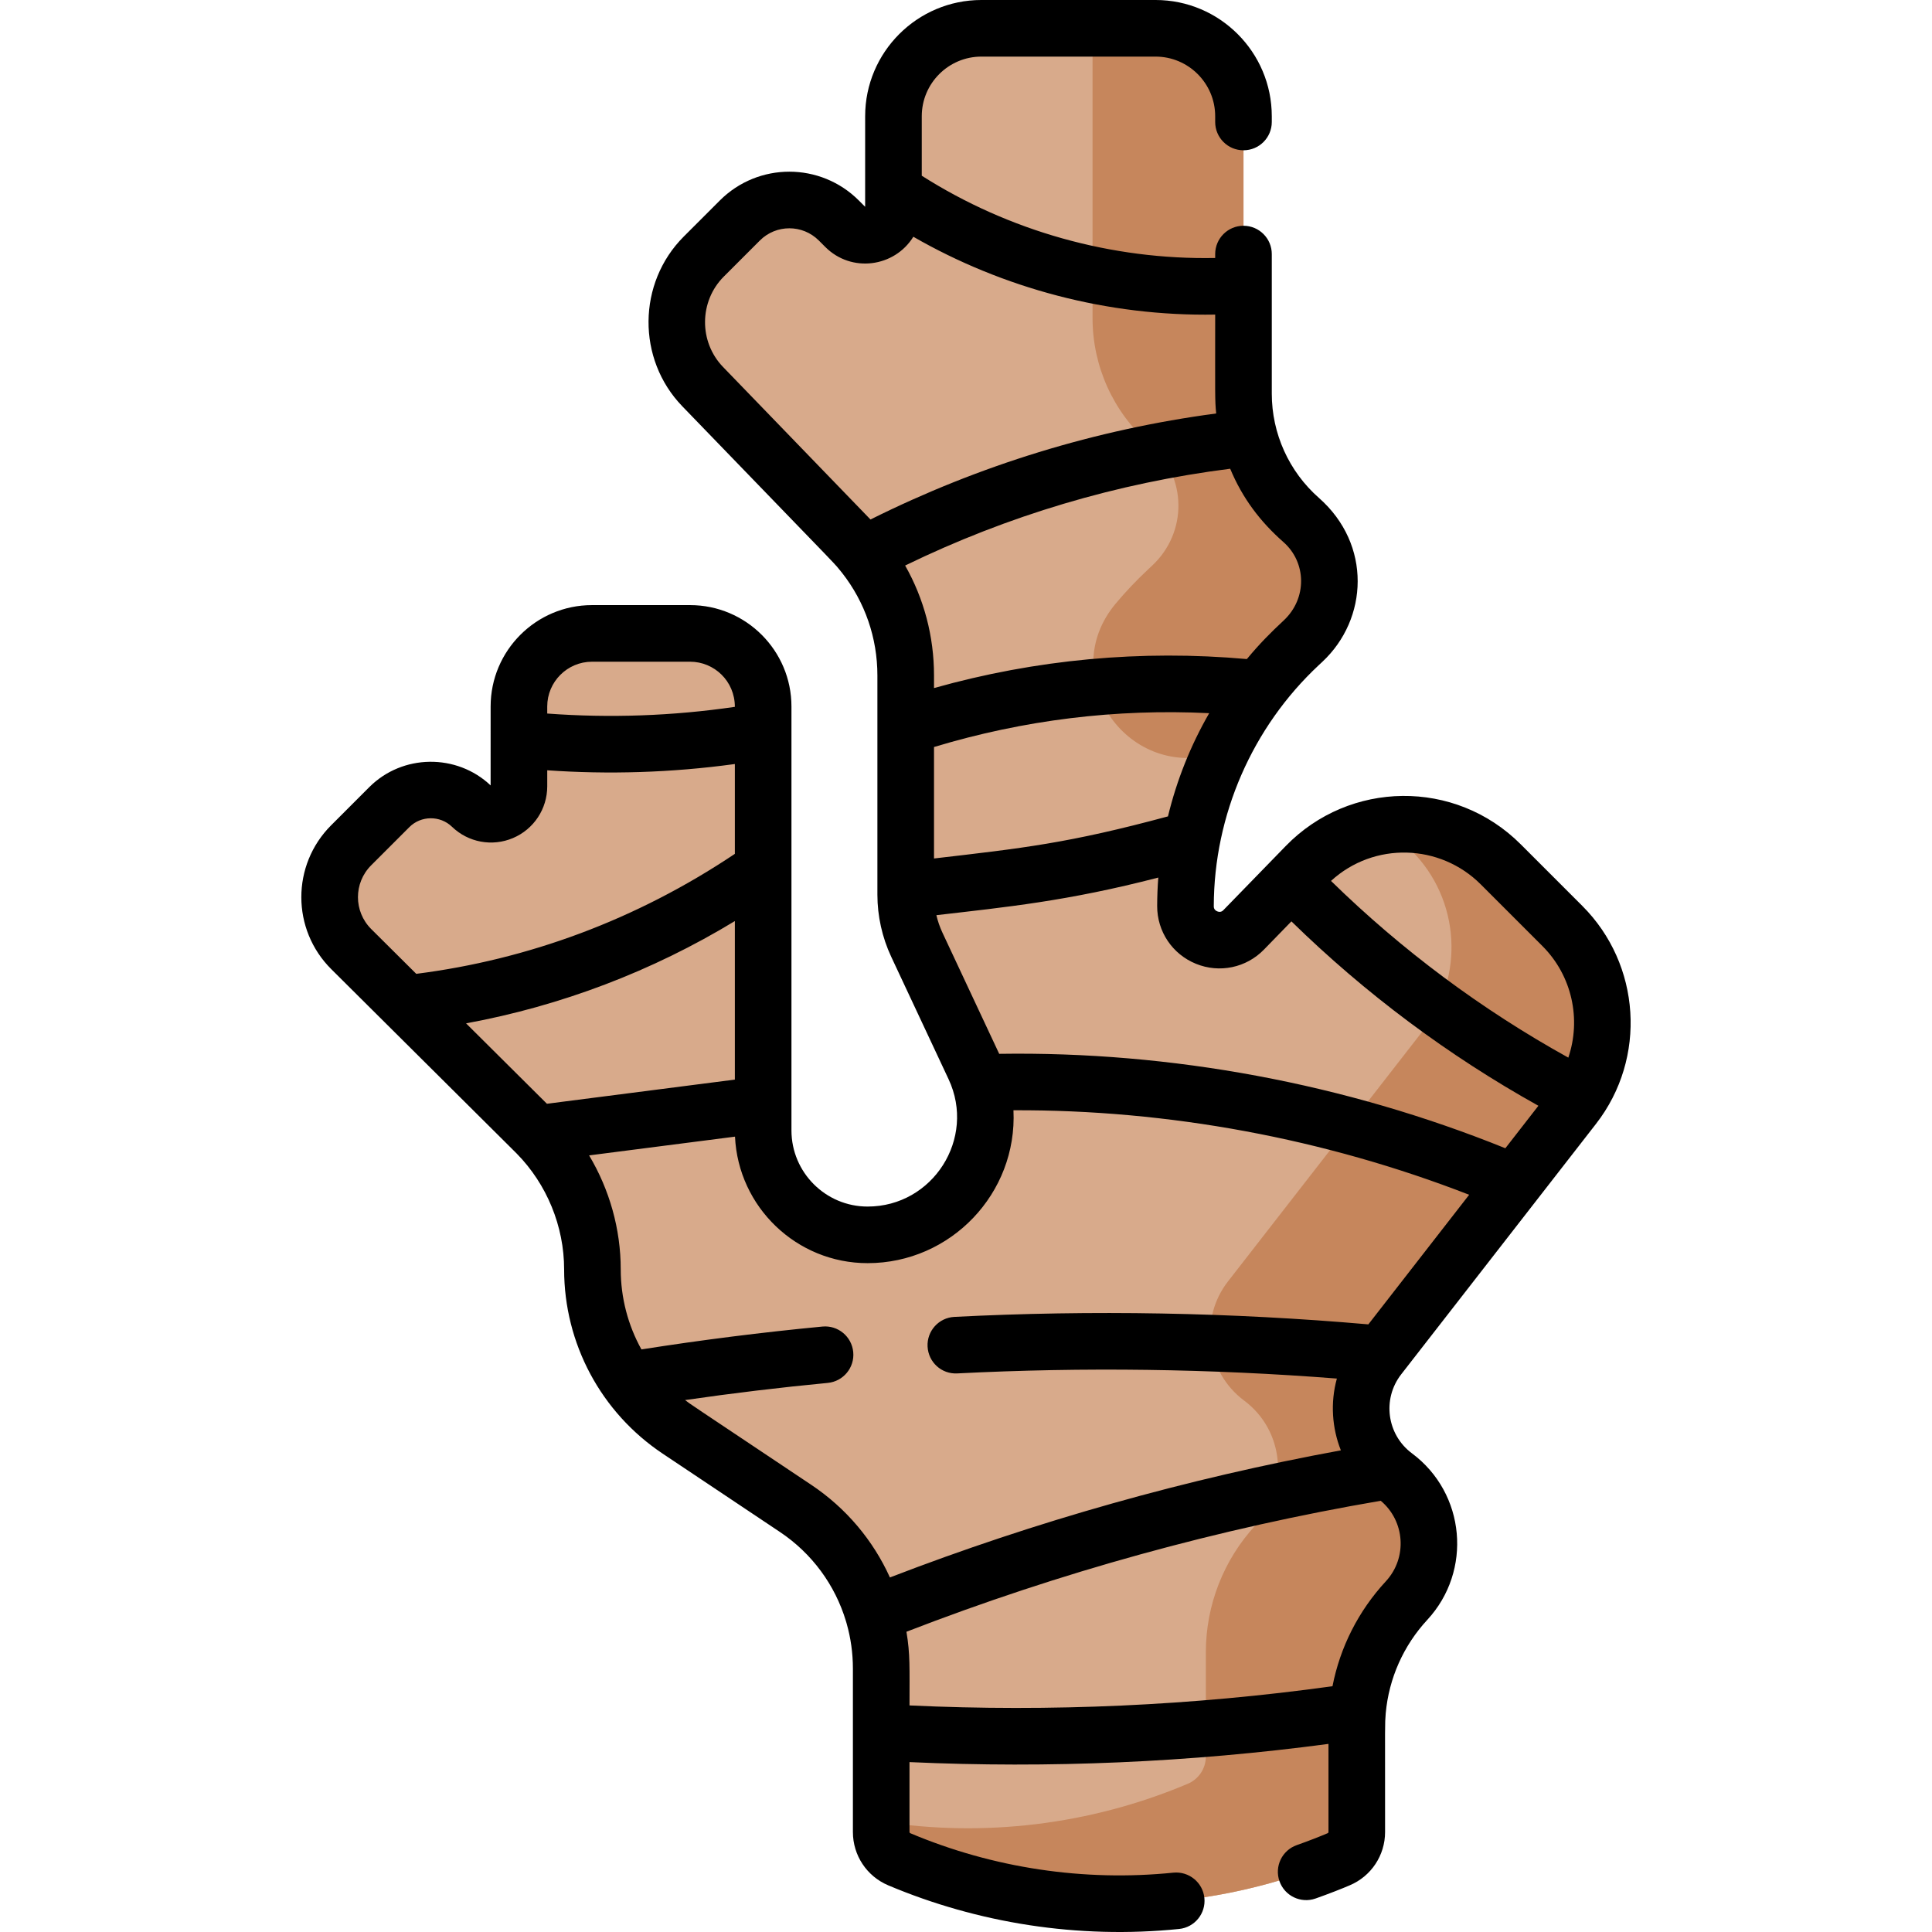 <svg id="Capa_1" enable-background="new 0 0 511.995 511.995" height="512" viewBox="0 0 511.995 511.995" width="512" xmlns="http://www.w3.org/2000/svg"><g><g><path d="m141.891 300.051c9.671 9.616 15.109 22.691 15.109 36.329 0 17.112 8.543 33.094 22.772 42.6l31.073 20.759c14.173 9.469 22.683 25.389 22.683 42.434v43.332c0 3.147 1.884 5.987 4.784 7.211 37.189 15.695 79.139 15.712 116.34.048l.118-.05c2.902-1.222 4.79-4.064 4.79-7.213v-27.649c0-12.488 4.71-24.516 13.19-33.683 8.995-9.724 7.574-25.1-3.05-33.012-10.02-7.461-11.951-21.7-4.281-31.561l51.613-66.36c11.211-14.415 9.935-34.922-2.978-47.835l-16.358-16.358c-14.28-14.28-37.481-14.119-51.561.358l-16.538 17.004c-5.633 5.791-15.452 1.792-15.435-6.287.056-26.299 10.996-51.402 30.222-69.346l.929-.867c9.457-8.826 9.24-23.541-.25-31.892l-.497-.437c-9.556-8.409-15.032-20.522-15.032-33.251v-73.52c0-12.871-10.434-23.305-23.305-23.305h-46.149c-12.871 0-23.305 10.434-23.305 23.305v24.055c0 6.661-8.053 9.997-12.763 5.287l-1.707-1.707c-7.247-7.247-18.997-7.247-26.244 0l-9.549 9.549c-9.487 9.487-9.617 24.829-.292 34.475l39.287 40.642c9.31 9.631 14.515 22.503 14.515 35.899v58.113c0 4.574 1.006 9.092 2.946 13.235l15.207 32.462c1.94 4.142 2.946 8.66 2.946 13.235 0 17.23-13.967 31.197-31.197 31.197-15.287 0-27.679-12.393-27.679-27.679v-112.346c0-10.693-8.669-19.362-19.362-19.362h-25.997c-10.693 0-19.362 8.669-19.362 19.362v21.156c0 6.529-7.84 9.857-12.537 5.322-6.105-5.894-15.807-5.809-21.808.191l-10.125 10.125c-7.601 7.601-7.584 19.931.039 27.511z" fill="#d8aa8b"/></g><g><path d="m417.032 293.236c11.211-14.415 9.935-34.922-2.978-47.835l-16.358-16.358c-8.275-8.275-19.545-11.7-30.301-10.301l6.659 6.659c12.913 12.913 14.189 33.42 2.978 47.835l-51.613 66.36c-7.67 9.861-5.738 24.099 4.281 31.561 10.624 7.912 12.045 23.288 3.05 33.012-8.479 9.167-13.19 21.196-13.19 33.683v27.649c0 3.149-1.887 5.991-4.79 7.214l-.118.05c-25.814 10.869-53.915 14.188-81.124 9.958v2.784c0 3.147 1.885 5.988 4.784 7.211 37.189 15.695 79.139 15.712 116.34.048l.118-.05c2.902-1.222 4.79-4.064 4.79-7.214v-27.649c0-12.488 4.71-24.516 13.19-33.683 8.995-9.724 7.574-25.1-3.05-33.012-10.02-7.461-11.951-21.7-4.281-31.561z" fill="#c6865c"/></g><g><path d="m289.533 10.805v73.514c0 12.73 5.476 24.846 15.032 33.257l.497.438c9.49 8.351 9.707 23.066.25 31.892l-.929.867c-3.248 3.032-6.152 6.113-8.748 9.222-15.842 18.974 2.61 46.558 26.403 39.856.433-.122.875-.239 1.326-.35 5.084-10.704 12.175-20.474 21.02-28.728l.929-.867c9.457-8.826 9.24-23.541-.25-31.892l-.501-.441c-9.553-8.409-15.028-20.52-15.028-33.247v-73.521c0-12.871-10.434-23.305-23.305-23.305h-16.929c.153 1.08.233 2.183.233 3.305z" fill="#c6865c"/></g><path d="m419.356 240.098-16.357-16.356c-17.415-17.415-45.384-16.9-62.24.431-4.68 4.812-11.944 12.281-16.539 17.005-.174.178-.701.719-1.63.341-.931-.379-.93-1.136-.929-1.384.051-24.131 10.198-47.413 27.841-63.88l.928-.866c12.139-11.331 13.139-31.075-.91-43.443-7.936-6.982-12.486-17.05-12.486-27.62 0-25.201 0-11.723 0-36.995 0-4.143-3.357-7.5-7.5-7.5s-7.5 3.357-7.5 7.5v1.037c-27.39.53-54.623-7.092-77.759-21.798v-15.765c0-8.715 7.09-15.805 15.805-15.805h46.149c8.715 0 15.805 7.09 15.805 15.805v1.524c0 4.143 3.357 7.5 7.5 7.5s7.5-3.357 7.5-7.5v-1.524c-.001-16.986-13.821-30.805-30.806-30.805h-46.149c-16.985 0-30.805 13.819-30.805 30.805l-.004 23.995-1.663-1.664c-10.186-10.184-26.665-10.183-36.851 0l-9.55 9.55c-12.301 12.301-12.472 32.483-.381 44.991 46.602 48.209 39.308 40.544 42.347 44.156 6.057 7.735 9.348 17.224 9.348 27.173v58.113c0 5.635 1.264 11.312 3.654 16.416l15.208 32.462c7.352 15.684-4.155 33.75-21.459 33.75-11.127 0-20.18-9.053-20.18-20.18 0-.102 0-110.441 0-112.346 0-14.812-12.05-26.861-26.861-26.861h-25.998c-14.812 0-26.861 12.05-26.861 26.861l-.003 20.916c-9-8.511-23.368-8.326-32.146.45l-10.124 10.126c-10.544 10.544-10.521 27.616.055 38.133 51.702 51.41 48.841 48.564 49.134 48.861 7.984 8.116 12.561 19.268 12.561 30.673 0 19.658 9.759 37.915 26.105 48.836l31.073 20.76c8.524 5.694 14.631 14.08 17.503 23.625.051.208.111.415.182.621 1.092 3.836 1.665 7.853 1.665 11.951v43.333c0 6.176 3.677 11.719 9.367 14.121 23.617 9.966 50.234 14.299 77.078 11.563 4.121-.419 7.121-4.1 6.701-8.221-.419-4.121-4.109-7.108-8.221-6.702-23.684 2.414-47.796-1.207-69.726-10.46-.121-.052-.2-.17-.2-.302v-18.537c36.995 1.693 74.271.079 111.032-4.824v23.356c0 .132-.078.249-.251.322-1.659.718-5.001 2.04-8.143 3.143-3.908 1.371-5.965 5.651-4.594 9.561 1.374 3.915 5.658 5.963 9.561 4.594 3.373-1.184 7.172-2.679 9.047-3.494 5.698-2.398 9.38-7.942 9.38-14.125 0-31.165-.077-27.905.173-31.474.834-9.224 4.674-17.903 11.022-24.766 11.974-12.945 10.164-33.515-4.076-44.12-6.655-4.957-7.933-14.392-2.841-20.941 53.974-69.392-3.64 4.68 51.613-66.359 13.594-17.478 11.86-42.289-3.594-57.743zm-26.964-5.75 16.357 16.357c7.91 7.909 10.304 19.468 6.867 29.577-22.992-12.74-44.094-28.454-62.887-46.833 11.392-10.436 28.897-9.867 39.663.899zm-144.872-36.382c23.768-7.181 48.224-10.185 72.926-8.966-4.921 8.537-8.608 17.756-10.924 27.349-26.479 7.158-38.649 8.436-62.002 11.155zm92.588-54.322c6.158 5.417 6.323 14.956.086 20.78-3.415 3.185-6.297 6.055-9.767 10.233-28.062-2.5-55.882.083-82.906 7.685v-3.336c0-10.354-2.661-20.338-7.652-29.136 27.197-13.23 56.11-21.842 86.14-25.651 3.248 7.807 7.95 14.011 14.099 19.425zm-148.497-46.393c-6.438-6.66-6.348-17.408.203-23.958l9.55-9.55c4.32-4.322 11.315-4.323 15.636 0l1.707 1.707c6.947 6.948 18.35 5.356 23.335-2.707 23.702 13.626 51.439 21.121 79.991 20.625 0 21.729-.102 22.59.267 26.205-31.973 4.259-62.73 13.69-91.615 28.099zm58.147 149.921c-.694-1.482-1.233-3.042-1.608-4.641 18.518-2.156 34.681-3.709 58.807-9.968-.192 2.502-.292 5.018-.297 7.541-.014 6.751 4.018 12.76 10.27 15.306 6.254 2.549 13.336 1.065 18.041-3.773l7.264-7.468c19.578 19.145 41.537 35.54 65.452 48.868l-8.756 11.258c-42.337-17.117-88.477-25.721-134.135-25.023zm-104.819 45.333-21.428-21.307c25.133-4.611 49.39-13.834 71.233-27.108v42.012zm11.945-117.145h25.998c6.369 0 11.861 5.111 11.861 11.962-16.455 2.412-33.139 3.004-49.721 1.771v-1.872c.001-6.539 5.322-11.861 11.862-11.861zm-58.527 53.96 10.125-10.125c3.087-3.089 8.154-3.132 11.295-.099 4.309 4.159 10.657 5.334 16.171 2.994 5.513-2.341 9.075-7.724 9.075-13.713v-4.245c16.089 1.122 32.758.666 49.721-1.66v23.807c-26.153 17.507-54.849 28.035-84.432 31.794l-11.932-11.864c-4.681-4.656-4.695-12.218-.023-16.889zm116.653 164.183c-33.726-22.533-31.827-21.216-33.462-22.474 12.568-1.822 25.234-3.346 37.813-4.547 4.123-.394 7.146-4.056 6.753-8.179s-4.056-7.156-8.179-6.753c-15.969 1.524-32.075 3.559-47.952 6.056-3.548-6.392-5.484-13.67-5.484-21.226 0-10.642-2.967-21.124-8.381-30.189l38.664-4.971c.866 18.634 16.296 33.527 35.141 33.527 22.04 0 39.708-18.496 38.653-40.516 41.073-.179 82.47 7.499 120.763 22.393l-26.713 34.345c-36.374-3.177-73.257-3.844-109.704-1.983-4.137.211-7.318 3.736-7.107 7.873s3.7 7.333 7.873 7.107c33.407-1.707 67.193-1.246 100.596 1.364-1.78 6.431-1.265 13.179 1.059 19.023-40.742 7.484-80.857 18.79-119.507 33.685-4.438-9.815-11.573-18.354-20.826-24.535zm152.234 25.573c-7.265 7.854-12.107 17.462-14.123 27.787-37.063 5.134-74.708 6.844-112.093 5.089 0-9.982.194-13.542-.812-19.526 40.573-15.715 82.808-27.379 125.69-34.711 6.386 5.342 7.153 15.074 1.338 21.361z"/></g></svg>